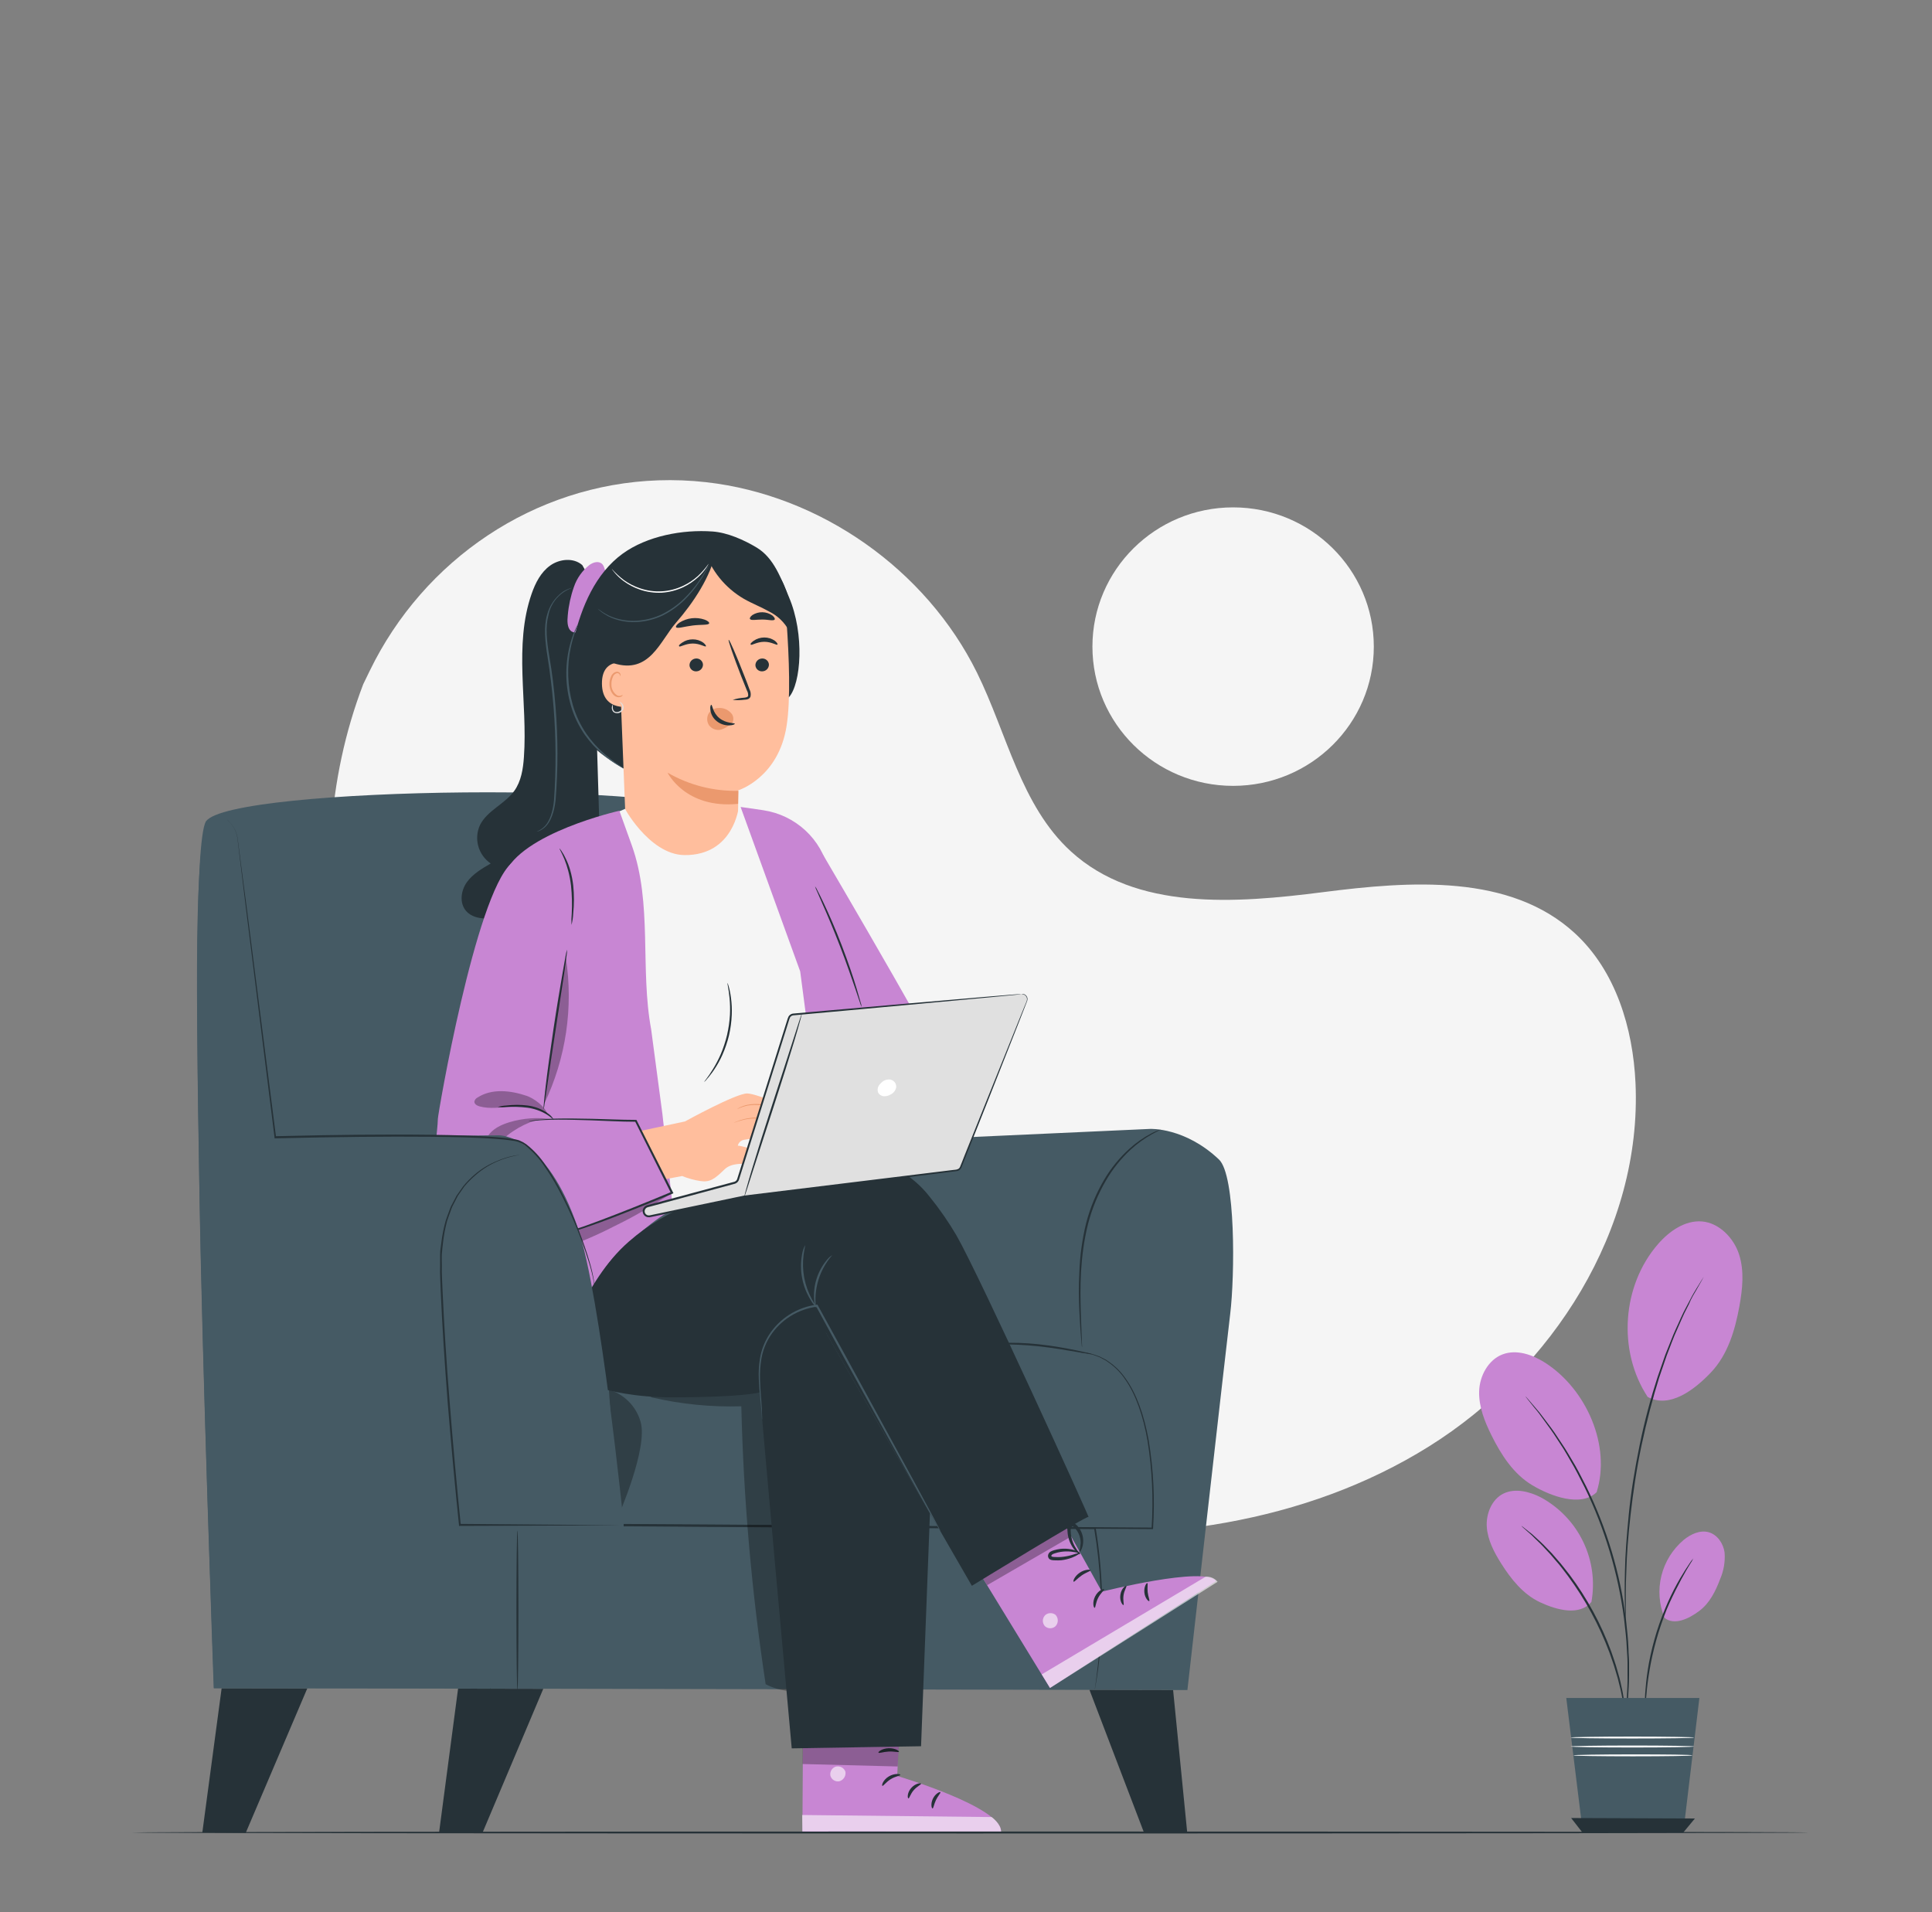 <svg width="194" height="192" viewBox="0 0 194 192" fill="none" xmlns="http://www.w3.org/2000/svg">
<rect x="0" y="0" width="194" height="192" fill="#808080" stroke="none"/>
<path d="M36.472 68.705L37.116 67.377C42.548 56.168 53.657 48.653 66.096 48.23C67.698 48.175 69.302 48.236 70.895 48.415C82.372 49.709 92.988 57.174 98.11 67.557C101.121 73.663 102.506 80.897 107.53 85.486C114.068 91.465 124.086 90.701 132.851 89.58C141.616 88.458 151.646 87.717 158.157 93.723C162.234 97.482 163.977 103.223 164.229 108.764C164.888 123.437 155.902 137.48 143.475 145.244C131.047 153.009 115.737 155.059 101.152 153.6C80.719 151.542 60.578 142.41 47.449 126.567C34.319 110.723 29.135 87.894 36.472 68.705Z" fill="#F5F5F5"/>
<path d="M123.822 78.908C131.625 78.908 137.95 72.648 137.95 64.927C137.95 57.205 131.625 50.945 123.822 50.945C116.02 50.945 109.695 57.205 109.695 64.927C109.695 72.648 116.02 78.908 123.822 78.908Z" fill="#F5F5F5"/>
<path d="M165.455 140.275C162.413 135.667 162.855 129.089 166.491 124.915C167.616 123.621 169.207 122.5 170.914 122.646C172.621 122.792 174.092 124.289 174.627 125.956C175.163 127.623 174.976 129.412 174.662 131.148C174.224 133.559 173.498 136.024 171.795 137.814C170.091 139.603 167.624 141.443 165.455 140.268" fill="#C886D3"/>
<path d="M167.135 162.432C166.588 161.092 166.482 159.616 166.83 158.213C167.178 156.81 167.964 155.551 169.075 154.614C169.773 154.049 170.689 153.612 171.562 153.846C172.435 154.08 173.052 154.979 173.172 155.885C173.244 156.804 173.088 157.727 172.718 158.573C172.268 159.775 171.663 160.981 170.631 161.753C169.599 162.524 168.148 163.246 167.139 162.448" fill="#C886D3"/>
<path d="M159.798 160.865C160.171 158.808 159.882 156.687 158.972 154.801C158.063 152.914 156.578 151.358 154.727 150.352C153.563 149.756 152.139 149.403 150.971 149.968C149.803 150.532 149.202 152.003 149.295 153.324C149.388 154.645 150.032 155.866 150.738 156.987C151.731 158.561 152.95 160.09 154.641 160.881C156.333 161.672 158.603 162.279 159.798 160.85" fill="#C886D3"/>
<path d="M160.325 149.822C161.784 145.171 159.313 139.53 155.196 136.858C153.92 136.032 152.302 135.452 150.874 135.994C149.446 136.535 148.569 138.156 148.526 139.703C148.484 141.251 149.081 142.744 149.772 144.131C150.738 146.078 151.972 147.998 153.85 149.123C155.728 150.248 158.766 151.354 160.325 149.829" fill="#C886D3"/>
<path d="M163.251 172.566C163.228 172.492 163.213 172.416 163.204 172.339C163.177 172.17 163.146 171.955 163.107 171.69C163.088 171.548 163.065 171.391 163.041 171.222C163.018 171.053 162.972 170.865 162.933 170.669C162.855 170.285 162.778 169.816 162.646 169.325C162.584 169.079 162.522 168.818 162.456 168.557L162.211 167.727C162.052 167.151 161.823 166.552 161.606 165.915C160.58 163.178 159.178 160.593 157.439 158.235C157.024 157.705 156.663 157.183 156.248 156.734L155.685 156.073L155.138 155.486C154.796 155.102 154.459 154.791 154.164 154.506L153.776 154.122L153.415 153.807L152.922 153.37C152.864 153.319 152.809 153.264 152.759 153.205C152.827 153.243 152.891 153.288 152.95 153.339L153.466 153.75L153.854 154.053L154.273 154.437C154.575 154.71 154.921 155.021 155.27 155.397C155.448 155.585 155.635 155.781 155.832 155.977L156.407 156.638C156.814 157.083 157.183 157.601 157.617 158.135C159.379 160.493 160.786 163.09 161.796 165.846C162.009 166.487 162.238 167.09 162.39 167.674C162.471 167.962 162.549 168.242 162.626 168.511C162.704 168.78 162.747 169.045 162.801 169.279C162.925 169.778 162.995 170.235 163.061 170.634C163.096 170.834 163.127 171.018 163.154 171.191C163.181 171.364 163.189 171.521 163.204 171.667C163.228 171.932 163.247 172.151 163.263 172.32C163.269 172.402 163.266 172.485 163.251 172.566Z" fill="#263238"/>
<path d="M163.146 173.403C163.141 173.371 163.141 173.339 163.146 173.307C163.146 173.238 163.146 173.146 163.146 173.038C163.17 172.785 163.201 172.443 163.243 172.005C163.263 171.779 163.29 171.529 163.317 171.26C163.344 170.991 163.344 170.688 163.36 170.369C163.387 169.728 163.449 169.002 163.426 168.196C163.426 167.793 163.426 167.37 163.426 166.932C163.426 166.495 163.379 166.038 163.356 165.565C163.325 164.617 163.197 163.615 163.08 162.559C162.484 157.97 161.146 153.506 159.119 149.338C158.634 148.389 158.188 147.479 157.695 146.669C157.454 146.258 157.237 145.855 157 145.482C156.764 145.11 156.527 144.76 156.31 144.422C155.883 143.735 155.433 143.159 155.06 142.633C154.87 142.376 154.7 142.13 154.533 141.911C154.366 141.692 154.203 141.504 154.059 141.327L153.407 140.513L153.241 140.298L153.19 140.221C153.19 140.221 153.217 140.221 153.256 140.283L153.438 140.486L154.117 141.277L154.606 141.853C154.777 142.068 154.956 142.314 155.15 142.568C155.538 143.086 155.992 143.658 156.426 144.346L157.128 145.405C157.373 145.789 157.594 146.173 157.838 146.584C158.343 147.398 158.793 148.308 159.286 149.272C161.34 153.451 162.684 157.936 163.263 162.547C163.371 163.607 163.495 164.617 163.523 165.569C163.523 166.042 163.581 166.499 163.581 166.94C163.581 167.382 163.581 167.804 163.581 168.207C163.581 169.018 163.523 169.743 163.488 170.385C163.464 170.707 163.453 171.003 163.426 171.279C163.398 171.556 163.364 171.798 163.333 172.024C163.278 172.458 163.232 172.792 163.201 173.053C163.201 173.165 163.173 173.249 163.162 173.322C163.15 173.395 163.146 173.403 163.146 173.403Z" fill="#263238"/>
<path d="M171.065 128.214C171.065 128.214 171.065 128.245 171.026 128.302L170.895 128.544L170.375 129.462C170.266 129.662 170.13 129.88 169.987 130.126C169.843 130.372 169.723 130.645 169.599 130.936L169.129 131.866C168.97 132.2 168.819 132.557 168.652 132.933C168.485 133.31 168.307 133.701 168.136 134.108C167.965 134.515 167.806 134.957 167.631 135.406L167.368 136.09C167.285 136.325 167.203 136.563 167.123 136.804L166.611 138.302C165.967 140.364 165.358 142.664 164.838 145.106C164.318 147.548 163.984 149.902 163.736 152.064C163.488 154.226 163.348 156.154 163.305 157.79C163.263 158.607 163.255 159.345 163.251 159.994C163.247 160.643 163.251 161.203 163.251 161.66C163.251 162.117 163.251 162.455 163.251 162.712V162.989C163.257 163.019 163.257 163.051 163.251 163.081C163.246 163.051 163.246 163.019 163.251 162.989L163.232 162.716C163.232 162.459 163.201 162.106 163.181 161.664C163.162 161.223 163.142 160.647 163.142 159.994C163.142 159.341 163.142 158.604 163.166 157.786C163.193 156.146 163.344 154.199 163.554 152.045C163.763 149.891 164.147 147.533 164.648 145.079C165.148 142.625 165.777 140.314 166.452 138.24C166.63 137.729 166.805 137.23 166.972 136.743L167.22 136.028L167.492 135.345L168.012 134.047C168.182 133.632 168.373 133.244 168.539 132.872C168.706 132.499 168.865 132.138 169.028 131.808C169.191 131.478 169.362 131.171 169.513 130.883L169.936 130.076C170.072 129.83 170.212 129.615 170.324 129.42L170.879 128.517L171.026 128.287C171.037 128.261 171.05 128.237 171.065 128.214Z" fill="#263238"/>
<path d="M170.033 156.48C169.94 156.676 169.831 156.863 169.707 157.041C169.486 157.394 169.18 157.913 168.823 158.577C168.466 159.241 168.07 160.021 167.659 160.915C167.247 161.81 166.883 162.835 166.541 163.907C166.229 164.923 165.97 165.955 165.765 166.998C165.583 167.962 165.455 168.837 165.377 169.575C165.3 170.312 165.257 170.911 165.241 171.326C165.241 171.542 165.223 171.758 165.187 171.971C165.165 171.757 165.157 171.541 165.164 171.326C165.164 170.907 165.164 170.304 165.238 169.563C165.307 168.691 165.421 167.824 165.579 166.963C165.78 165.911 166.039 164.87 166.355 163.845C166.678 162.824 167.058 161.821 167.496 160.842C167.854 160.045 168.253 159.266 168.691 158.508C169.079 157.863 169.393 157.356 169.637 157.01C169.753 156.822 169.886 156.645 170.033 156.48Z" fill="#263238"/>
<path d="M157.276 170.492H170.642L169.024 184.001H158.94L157.276 170.492Z" fill="#455A64"/>
<path d="M157.765 182.546L158.898 184.002H169.024L170.192 182.592L157.765 182.546Z" fill="#263238"/>
<path d="M170.122 174.467C170.122 174.521 167.348 174.563 163.914 174.563C160.481 174.563 157.706 174.521 157.706 174.467C157.706 174.413 160.481 174.367 163.914 174.367C167.348 174.367 170.122 174.413 170.122 174.467Z" fill="#FAFAFA"/>
<path d="M170.122 175.365C170.122 175.419 167.348 175.465 163.914 175.465C160.481 175.465 157.706 175.419 157.706 175.365C157.706 175.311 160.481 175.265 163.914 175.265C167.348 175.265 170.122 175.311 170.122 175.365Z" fill="#FAFAFA"/>
<path d="M169.944 176.256C169.944 176.31 167.267 176.352 163.965 176.352C160.663 176.352 157.986 176.31 157.986 176.256C157.986 176.202 160.663 176.156 163.965 176.156C167.267 176.156 169.944 176.183 169.944 176.256Z" fill="#FAFAFA"/>
<path d="M30.858 169.525L24.673 184.04L20.316 184.002L22.256 169.513L30.858 169.525Z" fill="#263238"/>
<path d="M54.553 169.571L48.45 184.021L44.092 183.982L45.997 169.555L54.553 169.571Z" fill="#263238"/>
<path d="M20.688 82.472C23.082 78.92 70.29 78.401 72.311 82.088L89.558 114.532L115.5 113.353C115.5 113.353 118.992 113.188 122.402 116.425C124.086 118.019 124.001 128.068 123.527 131.954C123.209 134.538 119.232 169.697 119.232 169.697L21.491 169.502C21.491 169.502 18.298 86.016 20.688 82.472Z" fill="#455A64"/>
<path d="M49.21 170.423C49.21 170.423 49.21 170.32 49.21 170.116C49.21 169.913 49.21 169.601 49.237 169.21C49.261 168.407 49.288 167.236 49.323 165.754C49.389 162.739 49.478 158.396 49.59 153.082L49.509 153.159L79.195 153.37L109.948 153.535L109.87 153.473C110.53 157.393 110.714 161.376 110.417 165.339C110.312 166.748 110.176 167.835 110.079 168.572C110.025 168.937 109.986 169.217 109.959 169.413C109.932 169.609 109.924 169.701 109.924 169.701C110.202 168.262 110.395 166.808 110.502 165.347C110.835 161.374 110.675 157.377 110.025 153.443V153.377H109.959L79.202 153.159L49.52 152.997H49.439V153.074C49.354 158.396 49.288 162.736 49.241 165.746C49.222 167.248 49.21 168.415 49.198 169.202C49.198 169.586 49.198 169.897 49.198 170.108C49.198 170.32 49.21 170.423 49.21 170.423Z" fill="#263238"/>
<path d="M52.205 115.968H51.992C51.796 115.964 51.6 115.974 51.406 115.999C50.648 116.083 49.912 116.311 49.241 116.671C48.165 117.251 47.237 118.065 46.525 119.052C45.574 120.387 44.94 121.917 44.67 123.529C44.347 125.506 44.217 127.51 44.282 129.512C44.282 131.681 44.36 134.024 44.508 136.512C44.798 141.504 45.419 147.041 46.09 153.024V153.109H46.172L70.888 153.278L115.713 153.535H115.783V153.462C115.973 150.511 115.825 147.548 115.345 144.63C114.887 142.073 114.107 139.907 113.017 138.401C112.553 137.725 111.963 137.143 111.278 136.685L111.061 136.535L110.836 136.42L110.413 136.205C110.13 136.109 109.878 136.001 109.637 135.944L109.009 135.809C108.822 135.786 108.667 135.783 108.543 135.771H108.155C108.155 135.771 108.279 135.771 108.543 135.813C108.667 135.813 108.822 135.836 109.005 135.863L109.629 136.001C109.866 136.063 110.114 136.174 110.405 136.274L110.817 136.493L111.038 136.608L111.251 136.758C111.925 137.216 112.505 137.797 112.958 138.471C114.022 139.964 114.786 142.119 115.228 144.672C115.694 147.575 115.831 150.521 115.636 153.454L115.713 153.385L70.888 153.07L46.172 152.92L46.269 153.005C45.59 147.018 44.954 141.485 44.651 136.493C44.5 134.008 44.418 131.67 44.41 129.496C44.349 127.504 44.479 125.509 44.798 123.541C45.059 121.942 45.679 120.422 46.614 119.094C47.314 118.122 48.223 117.317 49.276 116.736C49.94 116.375 50.666 116.139 51.418 116.041C51.938 115.968 52.209 115.995 52.205 115.968Z" fill="#263238"/>
<path d="M117.797 169.701L119.213 184.001L114.856 183.963L109.4 169.682L117.797 169.701Z" fill="#263238"/>
<path d="M109.657 135.974C109.512 135.975 109.367 135.959 109.226 135.928L108.062 135.736C107.076 135.571 105.734 135.333 104.209 135.172C102.92 135.04 101.625 134.978 100.329 134.988H99.165C99.021 135.006 98.875 135.006 98.731 134.988C98.871 134.951 99.016 134.931 99.161 134.926C99.441 134.895 99.844 134.872 100.345 134.849C101.648 134.796 102.954 134.837 104.252 134.972C105.773 135.134 107.135 135.395 108.112 135.594C108.601 135.698 108.997 135.786 109.276 135.852C109.408 135.876 109.536 135.918 109.657 135.974Z" fill="#263238"/>
<path d="M116.544 113.422C116.544 113.441 116.229 113.58 115.678 113.883C114.9 114.316 114.177 114.839 113.525 115.442C112.558 116.341 111.729 117.376 111.065 118.514C110.251 119.901 109.637 121.394 109.241 122.949C108.419 126.275 108.465 129.412 108.524 131.643C108.555 132.768 108.601 133.674 108.624 134.3C108.624 134.6 108.644 134.838 108.652 135.026C108.661 135.11 108.661 135.195 108.652 135.279C108.63 135.196 108.619 135.111 108.617 135.026C108.597 134.842 108.578 134.604 108.551 134.308C108.5 133.682 108.434 132.772 108.384 131.651C108.333 130.529 108.302 129.185 108.384 127.695C108.445 126.073 108.667 124.46 109.047 122.88C109.447 121.306 110.073 119.797 110.906 118.399C111.586 117.256 112.437 116.22 113.428 115.327C114.095 114.723 114.839 114.207 115.639 113.791C115.915 113.637 116.156 113.56 116.307 113.487C116.384 113.461 116.463 113.439 116.544 113.422Z" fill="#263238"/>
<g opacity="0.3">
<path d="M65.448 140.314C68.393 140.995 71.415 141.295 74.438 141.205C74.662 150.548 75.478 159.868 76.882 169.11C77.615 169.49 78.417 169.723 79.241 169.797C80.068 169.82 80.96 169.448 81.302 168.703C81.468 168.243 81.525 167.752 81.468 167.267C81.06 157.962 80.092 148.69 78.57 139.5C78.457 138.816 78.298 138.064 77.72 137.676C77.142 137.288 76.44 137.407 75.78 137.53C72.136 138.203 68.529 139.036 64.959 140.03" fill="black"/>
</g>
<g opacity="0.3">
<path d="M61.141 139.534L62.053 152.314C62.053 152.314 65.106 145.402 64.323 142.756C64.108 141.998 63.704 141.305 63.148 140.742C62.592 140.179 61.902 139.764 61.141 139.534Z" fill="black"/>
</g>
<path d="M60.361 88.704L59.453 58.479L58.468 56.74C57.599 55.972 56.19 56.114 55.251 56.782C54.312 57.45 53.761 58.533 53.385 59.616C51.569 64.815 52.997 70.529 52.609 76.017C52.527 77.207 52.337 78.444 51.639 79.415C50.688 80.736 48.923 81.385 48.201 82.837C47.892 83.503 47.831 84.256 48.027 84.964C48.224 85.671 48.666 86.287 49.276 86.703C48.388 87.218 47.468 87.755 46.874 88.589C46.281 89.422 46.122 90.647 46.773 91.434C47.483 92.287 48.776 92.298 49.877 92.202C53.023 91.933 56.129 91.328 59.143 90.397C59.532 90.316 59.884 90.111 60.144 89.814C60.333 89.476 60.409 89.087 60.361 88.704Z" fill="#263238"/>
<path d="M53.882 83.501C54.203 83.377 54.492 83.183 54.727 82.933C55.185 82.449 55.531 81.512 55.631 80.333C55.848 77.237 55.833 74.13 55.589 71.036C55.445 69.224 55.228 67.504 54.98 65.948C54.731 64.393 54.592 62.93 54.929 61.755C55.164 60.819 55.725 59.993 56.512 59.424C56.729 59.28 56.964 59.166 57.211 59.082C57.298 59.055 57.388 59.035 57.478 59.021C56.864 59.23 56.317 59.597 55.893 60.084C55.469 60.572 55.183 61.161 55.065 61.794C54.755 62.946 54.894 64.37 55.162 65.918C55.43 67.465 55.647 69.201 55.787 71.021C56.04 74.125 56.04 77.244 55.787 80.348C55.663 81.543 55.29 82.499 54.797 82.986C54.613 83.173 54.395 83.323 54.153 83.428C54.066 83.464 53.975 83.489 53.882 83.501Z" fill="#455A64"/>
<path d="M60.827 58.345C60.738 58.767 61.034 57.988 60.827 58.345V58.345Z" fill="#C886D3"/>
<path d="M60.485 56.651C60.136 56.287 59.589 56.44 59.185 56.728C58.467 57.297 57.928 58.058 57.633 58.921C57.306 59.844 57.097 60.803 57.013 61.778C56.951 62.342 56.951 63.022 57.319 63.349C57.451 63.453 57.614 63.51 57.783 63.51C57.952 63.51 58.115 63.453 58.247 63.349C58.535 63.115 58.773 62.827 58.945 62.5C59.731 61.195 60.366 59.806 60.838 58.36C60.916 57.919 60.757 56.932 60.485 56.651Z" fill="#C886D3"/>
<path d="M57.61 64.209C58.386 60.933 59.783 57.585 62.526 55.592C64.971 53.822 68.536 53.146 71.559 53.368C73.049 53.476 74.709 54.213 75.982 54.981C77.732 56.037 78.419 58.084 79.218 59.946C80.817 63.683 80.432 68.659 79.218 70.007L63.411 77.63C60.695 76.124 57.777 74.097 57.148 71.102C56.722 69.043 57.125 66.244 57.61 64.209Z" fill="#263238"/>
<path d="M63.597 58.395L73.472 55.853C76.634 55.504 78.768 59.347 78.989 62.492C79.237 65.987 79.4 70.261 78.989 72.86C78.186 78.11 74.124 79.358 74.124 79.358C74.124 79.358 74.124 83.916 74.096 85.475L69.491 99.36L62.941 85.475L61.94 60.288C61.926 59.824 62.088 59.372 62.395 59.021C62.702 58.67 63.131 58.447 63.597 58.395Z" fill="#FFBE9D"/>
<path d="M77.212 66.724C77.214 66.899 77.147 67.069 77.026 67.196C76.904 67.324 76.737 67.4 76.56 67.408C76.474 67.415 76.386 67.405 76.304 67.379C76.221 67.352 76.145 67.309 76.079 67.253C76.013 67.197 75.959 67.129 75.921 67.052C75.882 66.974 75.859 66.891 75.854 66.805C75.852 66.629 75.919 66.46 76.04 66.332C76.162 66.205 76.329 66.129 76.506 66.121C76.592 66.114 76.679 66.125 76.762 66.151C76.844 66.178 76.92 66.221 76.986 66.277C77.052 66.333 77.106 66.401 77.144 66.478C77.183 66.555 77.206 66.638 77.212 66.724Z" fill="#263238"/>
<path d="M78.07 64.723C77.984 64.812 77.468 64.439 76.735 64.443C76.001 64.447 75.47 64.827 75.392 64.731C75.315 64.635 75.435 64.531 75.668 64.347C75.984 64.128 76.36 64.01 76.746 64.009C77.126 64.007 77.496 64.122 77.806 64.339C78.031 64.512 78.108 64.685 78.07 64.723Z" fill="#263238"/>
<path d="M70.589 66.724C70.592 66.899 70.526 67.068 70.405 67.196C70.284 67.324 70.118 67.4 69.941 67.408C69.854 67.415 69.767 67.406 69.684 67.38C69.601 67.353 69.524 67.311 69.458 67.255C69.392 67.198 69.339 67.129 69.3 67.052C69.262 66.975 69.24 66.891 69.235 66.805C69.233 66.629 69.299 66.46 69.421 66.332C69.543 66.205 69.71 66.129 69.887 66.121C69.973 66.114 70.06 66.125 70.142 66.151C70.224 66.178 70.3 66.221 70.365 66.277C70.431 66.333 70.484 66.401 70.523 66.478C70.561 66.555 70.584 66.639 70.589 66.724Z" fill="#263238"/>
<path d="M70.88 64.896C70.798 64.984 70.278 64.608 69.549 64.616C68.82 64.623 68.284 65 68.203 64.9C68.121 64.8 68.249 64.704 68.482 64.535C68.795 64.313 69.171 64.195 69.557 64.197C69.938 64.193 70.31 64.308 70.62 64.527C70.845 64.708 70.922 64.865 70.88 64.896Z" fill="#263238"/>
<path d="M73.573 70.272C73.95 70.151 74.341 70.077 74.737 70.053C74.927 70.03 75.101 69.992 75.125 69.865C75.139 69.675 75.094 69.484 74.996 69.32C74.818 68.874 74.632 68.406 74.434 67.918C73.658 65.918 73.088 64.274 73.169 64.243C73.251 64.213 73.945 65.81 74.721 67.807C74.911 68.298 75.109 68.771 75.26 69.22C75.38 69.442 75.416 69.7 75.361 69.946C75.336 70.011 75.295 70.07 75.243 70.116C75.19 70.163 75.127 70.197 75.059 70.215C74.955 70.245 74.848 70.26 74.74 70.261C74.353 70.313 73.961 70.317 73.573 70.272Z" fill="#263238"/>
<path d="M74.147 79.407L74.116 80.713C68.816 81.239 67.035 77.584 67.035 77.584C69.189 78.832 71.651 79.463 74.147 79.407Z" fill="#EB996E"/>
<path d="M71.167 71.624C71.271 71.462 71.414 71.328 71.584 71.235C71.753 71.142 71.943 71.092 72.137 71.09C72.409 71.067 72.683 71.118 72.929 71.236C73.174 71.354 73.383 71.536 73.534 71.762C73.644 71.971 73.668 72.215 73.6 72.442C73.549 72.557 73.6 72.499 73.499 72.58C73.198 72.891 72.825 73.124 72.412 73.26C72.189 73.314 71.955 73.302 71.739 73.225C71.523 73.147 71.335 73.008 71.198 72.826C71.082 72.647 71.017 72.441 71.011 72.229C71.006 72.017 71.06 71.807 71.167 71.624Z" fill="#EB996E"/>
<path d="M71.423 70.771C71.543 70.771 71.547 71.539 72.234 72.104C72.921 72.668 73.759 72.565 73.786 72.672C73.786 72.722 73.6 72.826 73.243 72.837C72.778 72.85 72.323 72.698 71.962 72.407C71.613 72.131 71.387 71.729 71.334 71.29C71.283 70.963 71.369 70.767 71.423 70.771Z" fill="#263238"/>
<path d="M71.21 62.592C71.136 62.788 70.406 62.7 69.549 62.807C68.692 62.915 67.997 63.153 67.885 62.976C67.834 62.892 67.954 62.707 68.23 62.515C68.602 62.279 69.023 62.129 69.462 62.078C69.901 62.026 70.346 62.075 70.763 62.22C71.078 62.339 71.241 62.492 71.21 62.592Z" fill="#263238"/>
<path d="M77.786 62.208C77.658 62.373 77.154 62.208 76.545 62.208C75.936 62.208 75.427 62.327 75.311 62.158C75.257 62.074 75.338 61.909 75.559 61.751C75.859 61.562 76.208 61.466 76.563 61.474C76.918 61.483 77.263 61.595 77.553 61.797C77.771 61.974 77.841 62.143 77.786 62.208Z" fill="#263238"/>
<path d="M63.368 66.659C63.294 66.628 60.416 65.722 60.443 68.652C60.47 71.582 63.434 70.956 63.438 70.863C63.442 70.771 63.368 66.659 63.368 66.659Z" fill="#FFBE9D"/>
<path d="M62.526 69.761C62.526 69.761 62.472 69.8 62.386 69.838C62.262 69.889 62.123 69.889 61.998 69.838C61.806 69.72 61.649 69.554 61.544 69.356C61.438 69.159 61.387 68.936 61.397 68.713C61.389 68.461 61.437 68.211 61.537 67.98C61.565 67.889 61.615 67.807 61.683 67.74C61.751 67.673 61.834 67.624 61.925 67.596C61.984 67.581 62.046 67.586 62.101 67.611C62.156 67.637 62.201 67.68 62.227 67.734C62.27 67.814 62.251 67.876 62.266 67.88C62.282 67.884 62.328 67.83 62.305 67.707C62.289 67.635 62.248 67.571 62.189 67.526C62.106 67.466 62.003 67.439 61.901 67.454C61.78 67.479 61.667 67.534 61.573 67.615C61.48 67.696 61.408 67.799 61.366 67.914C61.243 68.169 61.185 68.45 61.195 68.732C61.219 69.32 61.529 69.884 61.971 69.988C62.051 70.01 62.134 70.015 62.215 70.001C62.297 69.987 62.374 69.955 62.441 69.907C62.518 69.834 62.534 69.769 62.526 69.761Z" fill="#EB996E"/>
<path d="M61.548 70.737C61.548 70.737 61.42 70.863 61.436 71.121C61.439 71.2 61.46 71.277 61.496 71.347C61.532 71.417 61.583 71.479 61.645 71.528C61.731 71.576 61.827 71.605 61.925 71.612C62.023 71.619 62.122 71.605 62.214 71.57C62.306 71.535 62.389 71.481 62.457 71.41C62.525 71.34 62.576 71.255 62.608 71.163C62.638 71.008 62.609 70.848 62.526 70.714C62.379 70.487 62.193 70.468 62.193 70.483C62.193 70.499 62.332 70.56 62.433 70.764C62.494 70.882 62.507 71.019 62.472 71.148C62.447 71.218 62.407 71.282 62.353 71.334C62.299 71.386 62.233 71.425 62.161 71.447C62.093 71.48 62.018 71.497 61.942 71.497C61.866 71.497 61.791 71.48 61.723 71.447C61.673 71.41 61.632 71.363 61.6 71.31C61.569 71.256 61.549 71.197 61.541 71.136C61.527 71.003 61.529 70.869 61.548 70.737Z" fill="#E0E0E0"/>
<path d="M79.226 63.322C78.778 62.493 78.081 61.822 77.231 61.402C76.409 60.937 75.52 60.599 74.702 60.131C72.809 59.032 71.394 57.28 70.728 55.212C71.469 54.86 72.281 54.682 73.102 54.692C73.923 54.702 74.731 54.899 75.462 55.269C76.926 56.031 78.082 57.267 78.737 58.771C79.382 60.267 79.69 61.884 79.641 63.51" fill="#263238"/>
<path d="M62.689 57.6C64.874 55.546 69.01 54.409 71.858 55.373C71.435 57.838 69.557 60.603 67.904 62.496C66.251 64.389 65.234 67.73 61.618 66.597C61.37 66.517 61.083 66.743 60.842 66.597C60.665 66.463 60.541 66.272 60.493 66.056C60.04 64.583 60.006 63.015 60.393 61.523C60.78 60.032 61.575 58.675 62.689 57.6Z" fill="#263238"/>
<path d="M61.444 57.135C61.444 57.135 61.444 57.17 61.506 57.235C61.568 57.3 61.614 57.389 61.711 57.496C61.977 57.81 62.277 58.092 62.608 58.337C63.099 58.702 63.645 58.99 64.226 59.19C64.937 59.439 65.691 59.548 66.445 59.512C67.199 59.464 67.936 59.274 68.618 58.952C69.172 58.688 69.682 58.343 70.131 57.926C70.431 57.647 70.7 57.335 70.93 56.997C71.016 56.878 71.062 56.778 71.105 56.713C71.126 56.679 71.143 56.643 71.155 56.605C70.835 57.058 70.469 57.476 70.061 57.853C69.615 58.254 69.11 58.585 68.564 58.837C67.219 59.472 65.675 59.556 64.268 59.071C63.696 58.881 63.156 58.606 62.666 58.257C62.221 57.925 61.811 57.55 61.444 57.135Z" fill="white"/>
<path d="M60.024 61.121C60.055 61.157 60.088 61.191 60.124 61.221C60.222 61.314 60.326 61.4 60.435 61.479C60.834 61.776 61.279 62.007 61.754 62.162C62.458 62.398 63.201 62.497 63.942 62.454C64.852 62.409 65.743 62.183 66.561 61.79C67.37 61.383 68.11 60.852 68.754 60.219C69.276 59.704 69.747 59.139 70.158 58.533C70.441 58.128 70.7 57.708 70.934 57.274C71.019 57.12 71.078 56.997 71.117 56.917C71.142 56.876 71.16 56.832 71.171 56.786C71.141 56.822 71.115 56.86 71.093 56.901L70.888 57.247C70.713 57.547 70.449 57.973 70.088 58.48C69.668 59.07 69.194 59.621 68.672 60.127C68.034 60.745 67.304 61.263 66.507 61.663C65.705 62.049 64.833 62.275 63.942 62.327C63.216 62.371 62.487 62.282 61.793 62.066C61.324 61.922 60.879 61.708 60.474 61.432C60.179 61.237 60.035 61.11 60.024 61.121Z" fill="#455A64"/>
<path d="M62.619 77.138C62.619 77.138 62.561 77.138 62.464 77.069C62.367 77 62.216 76.938 62.033 76.823C61.516 76.511 61.024 76.159 60.563 75.771C59.871 75.195 59.258 74.533 58.739 73.801C58.108 72.898 57.63 71.899 57.323 70.844C56.766 68.924 56.717 66.894 57.18 64.95C57.32 64.364 57.51 63.792 57.746 63.237C57.828 63.041 57.905 62.895 57.956 62.796C57.977 62.743 58.006 62.694 58.041 62.65C57.981 62.86 57.907 63.067 57.82 63.268C57.613 63.827 57.446 64.399 57.319 64.981C56.904 66.903 56.972 68.897 57.517 70.787C57.817 71.822 58.281 72.805 58.891 73.697C59.397 74.421 59.989 75.081 60.656 75.663C61.106 76.057 61.581 76.422 62.076 76.758C62.265 76.873 62.447 77 62.619 77.138Z" fill="#455A64"/>
<path d="M105.703 150.931L110.642 159.817C110.642 159.817 121.037 157.206 122.111 158.757L105.427 169.486L97.151 155.954L105.703 150.931Z" fill="#C886D3"/>
<g opacity="0.6">
<path d="M104.923 162.209C104.789 162.356 104.715 162.547 104.715 162.745C104.715 162.943 104.789 163.134 104.923 163.281C105.067 163.417 105.259 163.493 105.458 163.493C105.658 163.493 105.85 163.417 105.994 163.281C106.137 163.126 106.217 162.924 106.217 162.714C106.217 162.505 106.137 162.302 105.994 162.148C105.83 162.018 105.622 161.957 105.414 161.976C105.205 161.995 105.013 162.094 104.876 162.252" fill="white"/>
</g>
<g opacity="0.6">
<path d="M105.439 169.486L104.605 168.123L121.056 158.32C121.284 158.298 121.514 158.333 121.724 158.421C121.935 158.51 122.12 158.649 122.263 158.826L105.439 169.486Z" fill="white"/>
</g>
<path d="M110.867 159.567C110.914 159.652 110.522 159.951 110.27 160.443C110.017 160.934 110.014 161.43 109.917 161.441C109.82 161.453 109.657 160.904 109.967 160.289C110.277 159.675 110.84 159.483 110.867 159.567Z" fill="#263238"/>
<path d="M113.102 159.241C113.168 159.31 112.892 159.663 112.819 160.182C112.745 160.7 112.889 161.115 112.819 161.161C112.749 161.207 112.4 160.777 112.501 160.128C112.601 159.479 113.052 159.164 113.102 159.241Z" fill="#263238"/>
<path d="M115.399 160.762C115.333 160.823 114.968 160.478 114.91 159.902C114.852 159.326 115.131 158.911 115.209 158.961C115.286 159.011 115.189 159.391 115.244 159.867C115.298 160.343 115.477 160.704 115.399 160.762Z" fill="#263238"/>
<path d="M109.513 157.667C109.513 157.763 109.075 157.874 108.621 158.185C108.167 158.496 107.891 158.861 107.806 158.815C107.72 158.769 107.895 158.266 108.43 157.908C108.966 157.551 109.517 157.578 109.513 157.667Z" fill="#263238"/>
<g opacity="0.3">
<path d="M106.677 152.694L107.561 154.276L99.126 159.164L98.273 157.774L106.677 152.694Z" fill="black"/>
</g>
<path d="M108.485 155.904C108.485 155.939 108.205 156.184 107.627 156.407C107.286 156.534 106.93 156.62 106.568 156.664C106.354 156.681 106.139 156.683 105.924 156.672C105.793 156.677 105.662 156.661 105.536 156.626C105.446 156.6 105.367 156.546 105.312 156.47C105.258 156.395 105.23 156.304 105.233 156.211C105.24 156.129 105.265 156.049 105.308 155.978C105.352 155.908 105.411 155.848 105.482 155.804C105.591 155.741 105.708 155.692 105.831 155.658C106.04 155.596 106.254 155.552 106.471 155.524C106.837 155.483 107.208 155.499 107.569 155.57C108.182 155.701 108.504 155.927 108.485 155.954C108.465 155.981 108.116 155.858 107.53 155.797C107.192 155.762 106.85 155.771 106.514 155.824C106.316 155.855 106.122 155.903 105.932 155.966C105.722 156.023 105.567 156.115 105.571 156.219C105.571 156.261 105.571 156.273 105.645 156.304C105.735 156.329 105.83 156.34 105.924 156.338C106.126 156.35 106.328 156.35 106.529 156.338C106.873 156.31 107.213 156.251 107.546 156.161C107.852 156.054 108.166 155.968 108.485 155.904Z" fill="#263238"/>
<path d="M108.446 156.073C108.427 156.104 108.081 155.908 107.728 155.39C107.402 154.903 107.217 154.337 107.193 153.754C107.171 153.615 107.186 153.473 107.236 153.342C107.287 153.21 107.371 153.094 107.48 153.005C107.557 152.961 107.645 152.939 107.734 152.943C107.822 152.947 107.908 152.977 107.98 153.028C108.083 153.101 108.174 153.187 108.252 153.285C108.636 153.75 108.819 154.346 108.76 154.944C108.694 155.582 108.403 155.885 108.372 155.862C108.44 155.556 108.488 155.245 108.516 154.933C108.515 154.604 108.444 154.279 108.306 153.98C108.226 153.807 108.121 153.645 107.996 153.5C107.86 153.335 107.705 153.231 107.647 153.289C107.593 153.351 107.554 153.423 107.531 153.501C107.508 153.58 107.503 153.662 107.515 153.742C107.518 153.938 107.54 154.134 107.581 154.326C107.649 154.656 107.765 154.974 107.926 155.27C108.209 155.781 108.485 156.035 108.446 156.073Z" fill="#263238"/>
<path d="M90.598 168.192L90.09 178.322C90.09 178.322 100.69 181.452 100.519 183.936L80.572 183.909L80.669 168.031L90.598 168.192Z" fill="#C886D3"/>
<g opacity="0.6">
<path d="M83.955 177.373C83.763 177.428 83.598 177.552 83.492 177.72C83.386 177.888 83.347 178.088 83.381 178.284C83.428 178.476 83.549 178.643 83.717 178.749C83.886 178.856 84.089 178.894 84.285 178.856C84.489 178.797 84.663 178.665 84.775 178.486C84.887 178.308 84.928 178.095 84.891 177.888C84.819 177.693 84.674 177.533 84.486 177.442C84.298 177.351 84.081 177.336 83.882 177.4" fill="white"/>
</g>
<g opacity="0.6">
<path d="M80.572 183.898L80.545 182.243L99.58 182.45C99.58 182.45 100.519 183.111 100.519 183.925L80.572 183.898Z" fill="white"/>
</g>
<path d="M90.404 178.214C90.404 178.31 89.911 178.349 89.43 178.652C88.949 178.956 88.689 179.355 88.6 179.317C88.511 179.278 88.662 178.721 89.252 178.368C89.841 178.015 90.439 178.126 90.404 178.214Z" fill="#263238"/>
<path d="M92.488 179.098C92.511 179.19 92.1 179.347 91.75 179.75C91.401 180.154 91.316 180.58 91.219 180.576C91.122 180.572 91.067 180.027 91.494 179.535C91.921 179.044 92.488 179.005 92.488 179.098Z" fill="#263238"/>
<path d="M93.64 181.582C93.551 181.605 93.423 181.121 93.679 180.599C93.935 180.077 94.393 179.873 94.431 179.954C94.47 180.035 94.187 180.311 93.981 180.745C93.776 181.179 93.737 181.575 93.64 181.582Z" fill="#263238"/>
<path d="M90.272 175.895C90.229 175.98 89.787 175.841 89.236 175.872C88.685 175.903 88.258 176.068 88.208 175.983C88.157 175.899 88.576 175.565 89.221 175.538C89.865 175.511 90.323 175.818 90.272 175.895Z" fill="#263238"/>
<g opacity="0.3">
<path d="M90.253 175.354L90.136 177.37L80.591 177.124L80.603 175.496L90.253 175.354Z" fill="black"/>
</g>
<path d="M90.338 173.849C90.01 173.93 89.666 173.923 89.341 173.829C88.77 173.718 88.225 173.502 87.734 173.192C87.624 173.129 87.525 173.048 87.44 172.954C87.376 172.886 87.337 172.798 87.33 172.705C87.323 172.612 87.348 172.52 87.401 172.443C87.451 172.377 87.515 172.323 87.589 172.286C87.663 172.249 87.745 172.229 87.828 172.228C87.959 172.229 88.09 172.249 88.216 172.286C88.428 172.339 88.634 172.413 88.833 172.505C89.166 172.659 89.474 172.863 89.744 173.111C90.198 173.541 90.35 173.902 90.319 173.921C90.288 173.941 90.055 173.649 89.589 173.292C89.318 173.087 89.022 172.917 88.708 172.785C88.524 172.709 88.333 172.649 88.138 172.604C87.928 172.547 87.75 172.543 87.692 172.635C87.634 172.727 87.672 172.685 87.715 172.746C87.779 172.813 87.852 172.869 87.932 172.915C88.1 173.029 88.275 173.132 88.456 173.223C88.761 173.38 89.081 173.509 89.411 173.607C89.725 173.665 90.035 173.746 90.338 173.849Z" fill="#263238"/>
<path d="M90.206 173.983C90.024 173.699 89.937 173.366 89.958 173.031C89.947 172.665 89.998 172.3 90.109 171.952C90.175 171.744 90.264 171.545 90.373 171.356C90.428 171.227 90.516 171.114 90.628 171.029C90.74 170.943 90.873 170.888 91.013 170.869C91.102 170.872 91.187 170.9 91.26 170.95C91.333 170.999 91.39 171.068 91.424 171.149C91.475 171.264 91.508 171.385 91.521 171.51C91.556 171.73 91.556 171.954 91.521 172.174C91.461 172.543 91.311 172.891 91.083 173.188C90.695 173.691 90.28 173.802 90.272 173.768C90.264 173.733 90.582 173.537 90.885 173.054C91.062 172.774 91.174 172.459 91.215 172.132C91.24 171.942 91.24 171.75 91.215 171.56C91.188 171.352 91.11 171.176 91.029 171.203C90.947 171.23 90.761 171.356 90.676 171.521C90.405 171.982 90.248 172.499 90.218 173.031C90.163 173.61 90.26 173.971 90.206 173.983Z" fill="#263238"/>
<path d="M61.661 81.685L62.778 81.216C62.437 80.679 65.106 85.824 68.73 85.859C73.689 85.905 74.186 81.013 74.186 81.013L74.446 81.047L82.594 89.407L83.668 112.831L82.784 115.838L65.277 122.112L59.17 110.082L58.631 102.666L61.661 81.685Z" fill="#F5F5F5"/>
<path d="M62.193 81.408C62.193 81.408 52.248 83.647 50.626 87.848C49.912 89.703 49.683 119.62 49.683 119.62C49.683 119.62 48.446 122.358 48.519 128.007C48.597 133.421 52.213 136.919 56.73 137.933C56.73 137.933 57.917 129.427 62.678 125.161C67.186 121.121 67.601 121.613 67.601 121.613L66.515 111.856L65.386 103.361C64.257 97.294 65.529 90.713 63.446 84.895L62.193 81.408Z" fill="#C886D3"/>
<path d="M83.187 87.371L89.969 116.897L82.679 115.258L80.351 97.54L74.368 81.028C74.368 81.028 75.373 81.158 76.669 81.358C78.239 81.599 79.699 82.302 80.862 83.374C82.024 84.446 82.834 85.838 83.187 87.371Z" fill="#C886D3"/>
<g opacity="0.3">
<path d="M49.753 124.704C49.75 124.883 49.793 125.06 49.878 125.219C49.963 125.377 50.087 125.512 50.238 125.61C50.543 125.803 50.888 125.926 51.247 125.971C52.927 126.263 54.654 125.948 56.291 125.434C58.139 124.795 59.937 124.025 61.673 123.13C64.245 121.87 65.056 121.298 67.493 119.781C64.971 120.803 64.136 120.933 61.475 121.532C57.505 122.435 53.327 122.88 49.753 124.777" fill="black"/>
</g>
<path d="M64.346 113.549L68.781 112.604C68.781 112.604 73.879 109.79 75.024 109.793C76.052 109.793 80.122 111.621 80.921 111.982C81.011 112.022 81.084 112.089 81.131 112.174C81.184 112.261 81.219 112.358 81.234 112.459C81.249 112.559 81.244 112.662 81.219 112.76C81.194 112.859 81.149 112.952 81.087 113.033C81.025 113.114 80.948 113.183 80.859 113.234L80.785 113.276L80.836 113.38C80.905 113.513 80.948 113.658 80.964 113.806C80.974 113.919 80.948 114.032 80.888 114.129C80.829 114.226 80.74 114.301 80.634 114.344C80.528 114.387 80.411 114.395 80.3 114.367C80.189 114.34 80.09 114.278 80.017 114.19L80.196 114.413C80.27 114.501 80.316 114.61 80.328 114.724L80.351 114.947C80.365 115.068 80.341 115.191 80.283 115.298C80.225 115.406 80.135 115.494 80.025 115.55C79.921 115.603 79.803 115.625 79.686 115.614C79.569 115.603 79.458 115.559 79.365 115.488C78.818 115.054 77.643 114.202 76.944 114.202C76.193 114.232 75.445 114.314 74.706 114.448C74.555 114.474 74.415 114.545 74.305 114.65C74.194 114.755 74.118 114.891 74.085 115.039C74.492 115 77.546 115.999 78.628 116.356C78.795 116.408 78.947 116.499 79.07 116.621C79.194 116.743 79.286 116.894 79.338 117.059C79.424 117.358 79.338 117.708 78.683 117.665C77.353 117.497 76.038 117.232 74.748 116.874C74.748 116.874 73.46 116.728 72.758 117.412C71.768 118.372 71.303 118.744 70.29 118.583C69.674 118.484 69.072 118.317 68.494 118.084L66.887 118.387L64.346 113.549Z" fill="#FFBE9D"/>
<path d="M73.685 112.739C74.011 112.621 74.342 112.52 74.678 112.435C75.496 112.249 76.346 112.256 77.159 112.456C77.973 112.656 78.728 113.044 79.362 113.587C79.847 114.002 80.083 114.329 80.099 114.313C80.053 114.232 79.998 114.156 79.936 114.087C79.776 113.888 79.599 113.703 79.408 113.534C78.775 112.967 78.009 112.566 77.18 112.365C76.351 112.164 75.485 112.169 74.659 112.382C74.41 112.442 74.168 112.525 73.933 112.627C73.847 112.655 73.763 112.693 73.685 112.739Z" fill="#EB996E"/>
<path d="M74.042 111.36C74.369 111.201 74.714 111.082 75.07 111.007C75.94 110.862 76.833 110.963 77.647 111.299C78.457 111.645 79.218 112.095 79.909 112.639L80.545 113.123C80.619 113.187 80.7 113.244 80.785 113.292C80.721 113.219 80.649 113.152 80.572 113.092C80.428 112.969 80.219 112.792 79.951 112.581C79.267 112.016 78.504 111.551 77.685 111.203C76.855 110.858 75.939 110.764 75.055 110.934C74.785 110.99 74.525 111.08 74.279 111.203C74.189 111.245 74.131 111.291 74.089 111.314C74.046 111.337 74.038 111.36 74.042 111.36Z" fill="#EB996E"/>
<path d="M56.648 88.766L54.432 112.347H53.804L63.849 112.547L67.481 119.77C67.481 119.77 54.312 126.109 48.686 124.378C42.013 122.304 43.918 114.939 43.968 112.335C43.968 111.878 47.72 89.971 51.34 86.688C51.332 86.673 56.116 86.987 56.648 88.766Z" fill="#C886D3"/>
<path d="M56.943 95.347C56.945 95.561 56.927 95.775 56.889 95.985C56.827 96.427 56.745 97.006 56.652 97.709C56.427 99.195 56.124 101.184 55.791 103.381C55.457 105.577 55.15 107.605 54.945 109.056C54.844 109.755 54.758 110.335 54.693 110.777C54.674 110.99 54.635 111.201 54.576 111.406C54.572 111.193 54.585 110.98 54.615 110.769C54.65 110.358 54.712 109.767 54.797 109.037C54.968 107.578 55.243 105.581 55.573 103.35C55.903 101.119 56.248 99.126 56.493 97.686C56.617 96.991 56.718 96.411 56.795 95.973C56.829 95.761 56.878 95.552 56.943 95.347Z" fill="#263238"/>
<path d="M56.182 85.19C56.182 85.19 56.264 85.271 56.376 85.436C56.537 85.675 56.678 85.925 56.799 86.185C56.987 86.566 57.14 86.963 57.257 87.371C57.401 87.874 57.502 88.388 57.56 88.907C57.657 89.843 57.657 90.787 57.56 91.722C57.543 92.111 57.485 92.498 57.385 92.874C57.366 92.49 57.375 92.105 57.412 91.722C57.459 90.795 57.435 89.866 57.339 88.942C57.281 88.437 57.188 87.936 57.059 87.445C56.954 87.044 56.825 86.65 56.671 86.266C56.388 85.586 56.151 85.21 56.182 85.19Z" fill="#263238"/>
<path d="M48.671 124.362C48.703 124.356 48.736 124.356 48.768 124.362L49.051 124.435C49.416 124.515 49.787 124.569 50.161 124.597C51.536 124.646 52.912 124.517 54.254 124.213C55.108 124.032 56.05 123.829 57.044 123.61C58.037 123.391 59.065 122.976 60.148 122.581C62.309 121.774 64.664 120.826 67.132 119.8L67.438 119.67L67.384 119.808L63.76 112.581L63.845 112.635C62.227 112.635 60.741 112.531 59.434 112.493C58.126 112.454 56.962 112.416 56.012 112.424C55.061 112.431 54.312 112.47 53.8 112.524C53.288 112.577 53.024 112.623 53.024 112.608C53.087 112.587 53.152 112.572 53.218 112.562C53.35 112.535 53.544 112.493 53.8 112.462C54.535 112.373 55.275 112.324 56.016 112.316C56.97 112.293 58.122 112.316 59.442 112.339C60.761 112.362 62.243 112.443 63.845 112.447H63.904L63.931 112.497C65.021 114.659 66.259 117.105 67.574 119.716L67.624 119.812L67.524 119.854L67.217 119.985C64.757 121.014 62.398 121.958 60.233 122.753C59.147 123.137 58.111 123.521 57.106 123.771C56.101 124.021 55.166 124.178 54.304 124.351C52.95 124.652 51.559 124.763 50.172 124.681C49.658 124.652 49.152 124.544 48.671 124.362Z" fill="#263238"/>
<path d="M55.593 112.409C55.566 112.432 55.34 112.178 54.89 111.898C54.297 111.543 53.637 111.313 52.95 111.222C52.255 111.137 51.554 111.115 50.855 111.157C50.562 111.184 50.267 111.184 49.974 111.157C50.256 111.068 50.548 111.017 50.843 111.007C51.553 110.918 52.272 110.918 52.981 111.007C53.702 111.099 54.389 111.362 54.983 111.775C55.236 111.933 55.446 112.151 55.593 112.409Z" fill="#263238"/>
<g opacity="0.3">
<path d="M55.422 112.378C53.994 112.165 52.536 112.268 51.154 112.681C50.308 112.938 49.455 113.342 48.981 114.083C48.826 114.321 48.733 114.663 48.938 114.851C49.041 114.92 49.162 114.959 49.287 114.962C49.411 114.965 49.534 114.933 49.641 114.87C50.121 114.63 50.569 114.332 50.975 113.983C51.646 113.454 52.389 113.024 53.183 112.704C53.981 112.388 54.849 112.28 55.701 112.393" fill="black"/>
</g>
<g opacity="0.3">
<path d="M54.98 111.871C54.681 111.041 53.579 110.266 52.869 110.028C51.251 109.482 49.377 109.279 47.957 110.197C47.873 110.236 47.8 110.295 47.744 110.368C47.687 110.44 47.648 110.525 47.631 110.615C47.631 110.869 47.906 111.022 48.155 111.091C49.175 111.368 50.258 111.199 51.313 111.091C52.368 110.984 53.497 110.976 54.417 111.51" fill="black"/>
</g>
<g opacity="0.3">
<path d="M54.646 110.834C56.834 106.264 57.591 101.15 56.819 96.15L54.646 110.834Z" fill="black"/>
</g>
<path d="M56.737 137.948C56.737 137.948 60.33 140.306 67.465 140.306C74.601 140.306 76.238 139.818 76.238 139.818L82.923 133.809L97.59 159.23C97.59 159.23 109.23 152.087 109.303 152.318C109.443 152.456 98.439 128.237 96.042 124.047C95.237 122.677 94.329 121.369 93.326 120.134C92.125 118.599 90.51 117.433 88.666 116.77C86.823 116.107 84.828 115.976 82.912 116.39C80.843 116.818 78.805 117.381 76.812 118.076C71.489 119.996 66.977 121.302 63.128 124.681C58.662 128.586 55.965 136.166 56.737 137.948Z" fill="#263238"/>
<path d="M81.255 130.883C81.255 130.883 75.978 134.496 76.122 137.411C76.238 139.837 79.501 175.553 79.501 175.553L92.487 175.338L93.38 151.949L81.255 130.883Z" fill="#263238"/>
<path d="M94.424 153.742C94.4 153.715 94.381 153.686 94.365 153.654L94.21 153.393C94.067 153.147 93.873 152.805 93.628 152.375L91.525 148.608L84.654 136.143L81.938 131.151L82.039 131.201C81.085 131.324 80.169 131.652 79.357 132.163C78.545 132.673 77.855 133.352 77.336 134.154C76.9 134.84 76.602 135.603 76.459 136.401C76.342 137.089 76.294 137.788 76.316 138.486C76.351 139.757 76.471 140.79 76.502 141.469C76.521 141.819 76.529 142.092 76.529 142.272C76.536 142.364 76.536 142.456 76.529 142.549C76.51 142.457 76.5 142.365 76.498 142.272C76.498 142.076 76.463 141.811 76.44 141.477C76.386 140.778 76.25 139.772 76.195 138.486C76.161 137.78 76.202 137.072 76.316 136.374C76.456 135.557 76.755 134.774 77.197 134.07C77.724 133.239 78.429 132.533 79.262 132.002C80.096 131.472 81.037 131.129 82.019 130.998H82.085L82.116 131.059C82.974 132.614 83.897 134.3 84.856 136.051L91.673 148.543C92.53 150.133 93.225 151.427 93.718 152.341L94.265 153.377L94.4 153.65C94.412 153.708 94.428 153.738 94.424 153.742Z" fill="#455A64"/>
<path d="M83.571 126.025C82.939 126.747 82.467 127.592 82.184 128.505C81.902 129.418 81.815 130.38 81.93 131.328C81.816 131.063 81.756 130.779 81.752 130.491C81.648 129.094 82.075 127.709 82.951 126.609C83.117 126.376 83.328 126.178 83.571 126.025Z" fill="#455A64"/>
<path d="M80.84 125.038C80.875 125.038 80.77 125.422 80.692 125.994C80.592 126.761 80.613 127.538 80.754 128.298C80.9 129.056 81.162 129.788 81.531 130.468C81.822 130.99 82.05 131.286 82.023 131.305C81.773 131.087 81.564 130.827 81.406 130.537C80.557 129.172 80.248 127.545 80.537 125.967C80.586 125.643 80.688 125.329 80.84 125.038Z" fill="#455A64"/>
<path d="M70.717 108.634C70.686 108.611 71.105 108.161 71.59 107.347C71.884 106.872 72.143 106.377 72.366 105.865C72.632 105.237 72.847 104.588 73.006 103.926C73.158 103.26 73.255 102.583 73.297 101.902C73.325 101.345 73.312 100.787 73.258 100.232C73.169 99.279 73.01 98.696 73.049 98.696C73.106 98.819 73.151 98.948 73.181 99.08C73.228 99.236 73.266 99.395 73.293 99.556C73.328 99.744 73.379 99.959 73.402 100.201C73.476 100.762 73.502 101.329 73.479 101.895C73.451 102.587 73.359 103.276 73.204 103.953C73.041 104.628 72.817 105.287 72.537 105.923C72.304 106.44 72.028 106.938 71.71 107.409C71.59 107.592 71.46 107.769 71.322 107.939C71.226 108.073 71.121 108.202 71.008 108.323C70.926 108.439 70.828 108.544 70.717 108.634Z" fill="#263238"/>
<path d="M82.644 85.824C82.644 85.824 96.725 109.763 97.039 111.602C97.272 112.969 96.825 116.867 95.564 117.362C92.034 118.775 87.952 117.136 84.223 114.582L83.664 114.198L82.644 85.824Z" fill="#C886D3"/>
<path d="M20.688 82.472C20.688 82.472 22.896 81.201 23.404 84.737C23.912 88.274 27.552 114.206 27.552 114.206L50.075 113.994C50.075 113.994 54.836 113.818 58.064 123.414C60.322 130.13 62.627 152.982 62.627 152.982L62.2 169.517H21.46C21.46 169.517 20.234 134.846 20.025 119.424C19.815 104.003 19.369 87.21 20.688 82.472Z" fill="#455A64"/>
<path d="M22.721 82.242C22.721 82.242 22.76 82.28 22.845 82.349C22.965 82.452 23.075 82.565 23.175 82.687C23.575 83.159 23.815 83.743 23.862 84.357C24.06 85.97 24.343 88.301 24.696 91.192C25.422 97.002 26.431 105.082 27.567 114.206V114.298H27.66L32.359 114.202C37.438 114.121 42.28 114.087 46.676 114.202C47.774 114.236 48.845 114.282 49.885 114.363L50.661 114.428C50.913 114.451 51.162 114.494 51.414 114.528C51.901 114.569 52.367 114.746 52.756 115.039C53.502 115.62 54.146 116.318 54.665 117.105C55.169 117.823 55.629 118.571 56.043 119.344C57.303 121.689 58.332 124.149 59.116 126.689C59.338 127.378 59.511 128.081 59.636 128.794C59.666 128.979 59.686 129.167 59.694 129.354C59.694 129.481 59.694 129.546 59.694 129.546C59.704 129.483 59.71 129.419 59.713 129.354C59.712 129.164 59.698 128.974 59.67 128.786C59.563 128.069 59.402 127.36 59.189 126.666C58.926 125.756 58.557 124.662 58.068 123.41C57.514 121.997 56.88 120.616 56.167 119.274C55.752 118.495 55.292 117.74 54.789 117.013C54.262 116.208 53.607 115.494 52.849 114.897L52.531 114.693C52.419 114.632 52.298 114.586 52.186 114.528C52.074 114.471 51.938 114.451 51.798 114.413C51.658 114.375 51.546 114.375 51.41 114.355C51.158 114.321 50.902 114.275 50.634 114.252L49.858 114.183C48.818 114.098 47.743 114.052 46.645 114.014C42.242 113.879 37.399 113.906 32.316 113.987L27.614 114.087L27.719 114.179C26.555 105.055 25.519 96.979 24.778 91.173C24.39 88.282 24.095 85.955 23.881 84.346C23.826 83.721 23.572 83.129 23.156 82.656C23.032 82.498 22.886 82.358 22.721 82.242Z" fill="#263238"/>
<path d="M52.205 115.968C52.157 115.979 52.108 115.988 52.058 115.995C51.961 115.995 51.817 116.033 51.627 116.076C51.078 116.188 50.542 116.356 50.029 116.579C49.208 116.918 48.449 117.387 47.782 117.969C47.36 118.325 46.97 118.718 46.618 119.144L46.106 119.881L45.974 120.073L45.865 120.284L45.648 120.707C45.575 120.852 45.497 120.995 45.423 121.144C45.349 121.294 45.307 121.455 45.245 121.613C45.132 121.932 45.004 122.25 44.899 122.588C44.709 123.295 44.572 124.015 44.488 124.742C44.449 125.126 44.391 125.51 44.368 125.894C44.344 126.278 44.368 126.685 44.368 127.092C44.341 127.899 44.414 128.74 44.438 129.596C44.593 133.025 44.826 136.788 45.148 140.732C45.501 145.187 45.885 149.395 46.265 153.093L46.176 153.013L58.064 153.112L61.436 153.155L62.328 153.174H62.557H62.635C62.635 153.174 62.608 153.174 62.557 153.174H62.328H61.436H58.064L46.172 153.216H46.09V153.135C45.703 149.437 45.315 145.225 44.95 140.771C44.647 136.819 44.399 133.052 44.255 129.635C44.232 128.774 44.162 127.941 44.193 127.123C44.193 126.716 44.193 126.313 44.193 125.917C44.193 125.522 44.279 125.149 44.317 124.765C44.405 124.03 44.549 123.302 44.748 122.588C44.853 122.246 44.989 121.924 45.101 121.601C45.163 121.44 45.214 121.279 45.283 121.125L45.516 120.687L45.741 120.257L45.854 120.046C45.897 119.981 45.943 119.916 45.99 119.854L46.513 119.109C46.866 118.681 47.255 118.284 47.677 117.923C48.357 117.343 49.129 116.88 49.963 116.552C50.489 116.322 51.039 116.152 51.604 116.045C51.794 116.01 51.941 115.995 52.042 115.983C52.096 115.974 52.151 115.969 52.205 115.968Z" fill="#263238"/>
<path d="M51.957 169.728C51.903 169.728 51.856 166.134 51.856 161.699C51.856 157.263 51.903 153.665 51.957 153.665C52.011 153.665 52.058 157.26 52.058 161.699C52.058 166.138 52.015 169.728 51.957 169.728Z" fill="#263238"/>
<path d="M102.579 99.805L79.66 101.856C79.556 101.865 79.458 101.905 79.377 101.97C79.296 102.035 79.237 102.122 79.206 102.221L74.108 118.41C74.085 118.488 74.043 118.559 73.986 118.618C73.929 118.677 73.859 118.721 73.782 118.748L64.978 121.121C64.848 121.163 64.739 121.253 64.675 121.372C64.611 121.492 64.597 121.631 64.635 121.761C64.674 121.891 64.762 122.001 64.881 122.067C65.001 122.133 65.141 122.151 65.273 122.116L74.744 120.131L96.046 117.5C96.14 117.489 96.23 117.453 96.306 117.396C96.382 117.338 96.441 117.262 96.476 117.174L103.115 100.516C103.147 100.433 103.158 100.344 103.146 100.256C103.134 100.168 103.1 100.085 103.046 100.014C102.993 99.943 102.922 99.886 102.84 99.85C102.758 99.813 102.669 99.798 102.579 99.805Z" fill="#E0E0E0"/>
<path d="M102.579 99.806C102.647 99.79 102.717 99.79 102.785 99.806C102.885 99.834 102.975 99.89 103.044 99.968C103.113 100.046 103.158 100.141 103.173 100.243C103.179 100.394 103.146 100.543 103.076 100.677C103.018 100.831 102.952 100.996 102.882 101.173L102.397 102.417C101.656 104.291 100.585 107.006 99.25 110.392L97.039 115.968L96.736 116.736L96.585 117.12C96.541 117.277 96.442 117.414 96.305 117.504C96.236 117.548 96.158 117.575 96.076 117.585L95.863 117.615L95.436 117.665L94.575 117.773L90.986 118.222L74.76 120.238L69.84 121.26L67.322 121.79L66.045 122.055L65.409 122.189C65.291 122.225 65.167 122.236 65.044 122.22C64.914 122.196 64.795 122.133 64.703 122.039C64.631 121.964 64.579 121.872 64.552 121.772C64.525 121.672 64.523 121.567 64.548 121.467C64.572 121.366 64.621 121.273 64.691 121.196C64.761 121.119 64.849 121.06 64.947 121.025L73.759 118.656C73.831 118.63 73.894 118.586 73.944 118.528C73.994 118.47 74.028 118.4 74.042 118.326L74.205 117.807L74.531 116.778C74.748 116.095 74.962 115.416 75.171 114.743C75.598 113.399 76.014 112.081 76.421 110.788C77.235 108.2 78.011 105.728 78.749 103.373C78.842 103.081 78.935 102.789 79.024 102.501C79.065 102.348 79.12 102.199 79.187 102.056C79.234 101.982 79.296 101.918 79.37 101.87C79.443 101.821 79.526 101.789 79.614 101.775L81.395 101.618L84.782 101.322L90.815 100.792L99.452 100.051L101.78 99.859L102.382 99.817H102.583L102.382 99.844L101.784 99.909L99.456 100.132L90.827 100.931L84.797 101.484L81.41 101.791L79.641 101.952C79.577 101.962 79.517 101.985 79.463 102.02C79.41 102.055 79.364 102.102 79.331 102.156C79.273 102.288 79.225 102.424 79.187 102.563L78.915 103.438C78.178 105.788 77.402 108.26 76.587 110.853C76.184 112.149 75.77 113.468 75.346 114.812C75.136 115.486 74.923 116.164 74.706 116.847C74.601 117.189 74.492 117.531 74.383 117.877L74.221 118.395C74.197 118.499 74.147 118.595 74.076 118.675C74.005 118.755 73.914 118.816 73.813 118.852L65.013 121.225C64.947 121.249 64.887 121.288 64.839 121.341C64.792 121.393 64.759 121.456 64.742 121.524C64.725 121.592 64.726 121.664 64.745 121.731C64.763 121.799 64.798 121.861 64.846 121.912C64.909 121.975 64.988 122.018 65.075 122.035C65.171 122.046 65.267 122.037 65.359 122.008L65.999 121.874L67.271 121.605L69.793 121.079L74.725 120.046L90.955 118.057L94.544 117.619L95.405 117.512L95.832 117.462C95.966 117.461 96.099 117.431 96.22 117.374C96.326 117.308 96.402 117.205 96.433 117.086L96.589 116.702L96.891 115.934C97.698 113.925 98.443 112.063 99.122 110.369C100.484 106.99 101.571 104.283 102.323 102.413C102.513 101.948 102.68 101.537 102.824 101.176L103.026 100.685C103.096 100.56 103.131 100.418 103.127 100.274C103.115 100.178 103.076 100.086 103.014 100.011C102.952 99.936 102.87 99.879 102.777 99.848C102.713 99.827 102.647 99.813 102.579 99.806Z" fill="#263238"/>
<path d="M80.518 101.779C80.511 101.844 80.498 101.909 80.479 101.971C80.44 102.117 80.394 102.298 80.335 102.513C80.207 102.985 80.013 103.665 79.765 104.494C79.268 106.161 78.543 108.457 77.728 110.984C76.913 113.51 76.176 115.772 75.637 117.454L75.004 119.424L74.826 119.954C74.807 120.018 74.781 120.08 74.748 120.138C74.752 120.072 74.763 120.006 74.783 119.943C74.822 119.797 74.872 119.62 74.927 119.401C75.055 118.933 75.253 118.249 75.501 117.423C75.998 115.753 76.719 113.461 77.538 110.93C78.357 108.399 79.09 106.142 79.629 104.46L80.262 102.497L80.44 101.967C80.455 101.901 80.481 101.837 80.518 101.779Z" fill="#263238"/>
<path d="M89.314 108.388C89.142 108.381 88.97 108.415 88.814 108.487C88.658 108.559 88.522 108.667 88.418 108.803C88.292 108.91 88.202 109.051 88.158 109.209C88.113 109.367 88.117 109.534 88.169 109.69C88.224 109.798 88.307 109.89 88.409 109.958C88.511 110.025 88.629 110.065 88.751 110.074C88.995 110.085 89.236 110.022 89.442 109.893C89.591 109.82 89.72 109.712 89.817 109.578C89.913 109.444 89.975 109.289 89.997 109.125C90 108.939 89.931 108.759 89.804 108.622C89.677 108.484 89.501 108.401 89.314 108.388Z" fill="white"/>
<path d="M86.524 101.119C86.448 100.966 86.387 100.807 86.342 100.643L85.899 99.322C85.511 98.208 84.995 96.68 84.347 95.006C83.699 93.331 83.071 91.838 82.597 90.782L82.027 89.472C81.949 89.319 81.886 89.158 81.841 88.992C81.943 89.131 82.028 89.28 82.097 89.438C82.252 89.73 82.462 90.156 82.714 90.689C83.218 91.753 83.878 93.243 84.518 94.913C85.158 96.584 85.682 98.131 86.016 99.257C86.186 99.821 86.314 100.278 86.404 100.597C86.466 100.765 86.506 100.941 86.524 101.119Z" fill="#263238"/>
<path d="M181.584 184.001C181.584 184.059 143.89 184.101 97.388 184.101C50.886 184.101 13.192 184.059 13.192 184.001C13.192 183.944 50.878 183.901 97.388 183.901C143.898 183.901 181.584 183.936 181.584 184.001Z" fill="#263238"/>
</svg>
